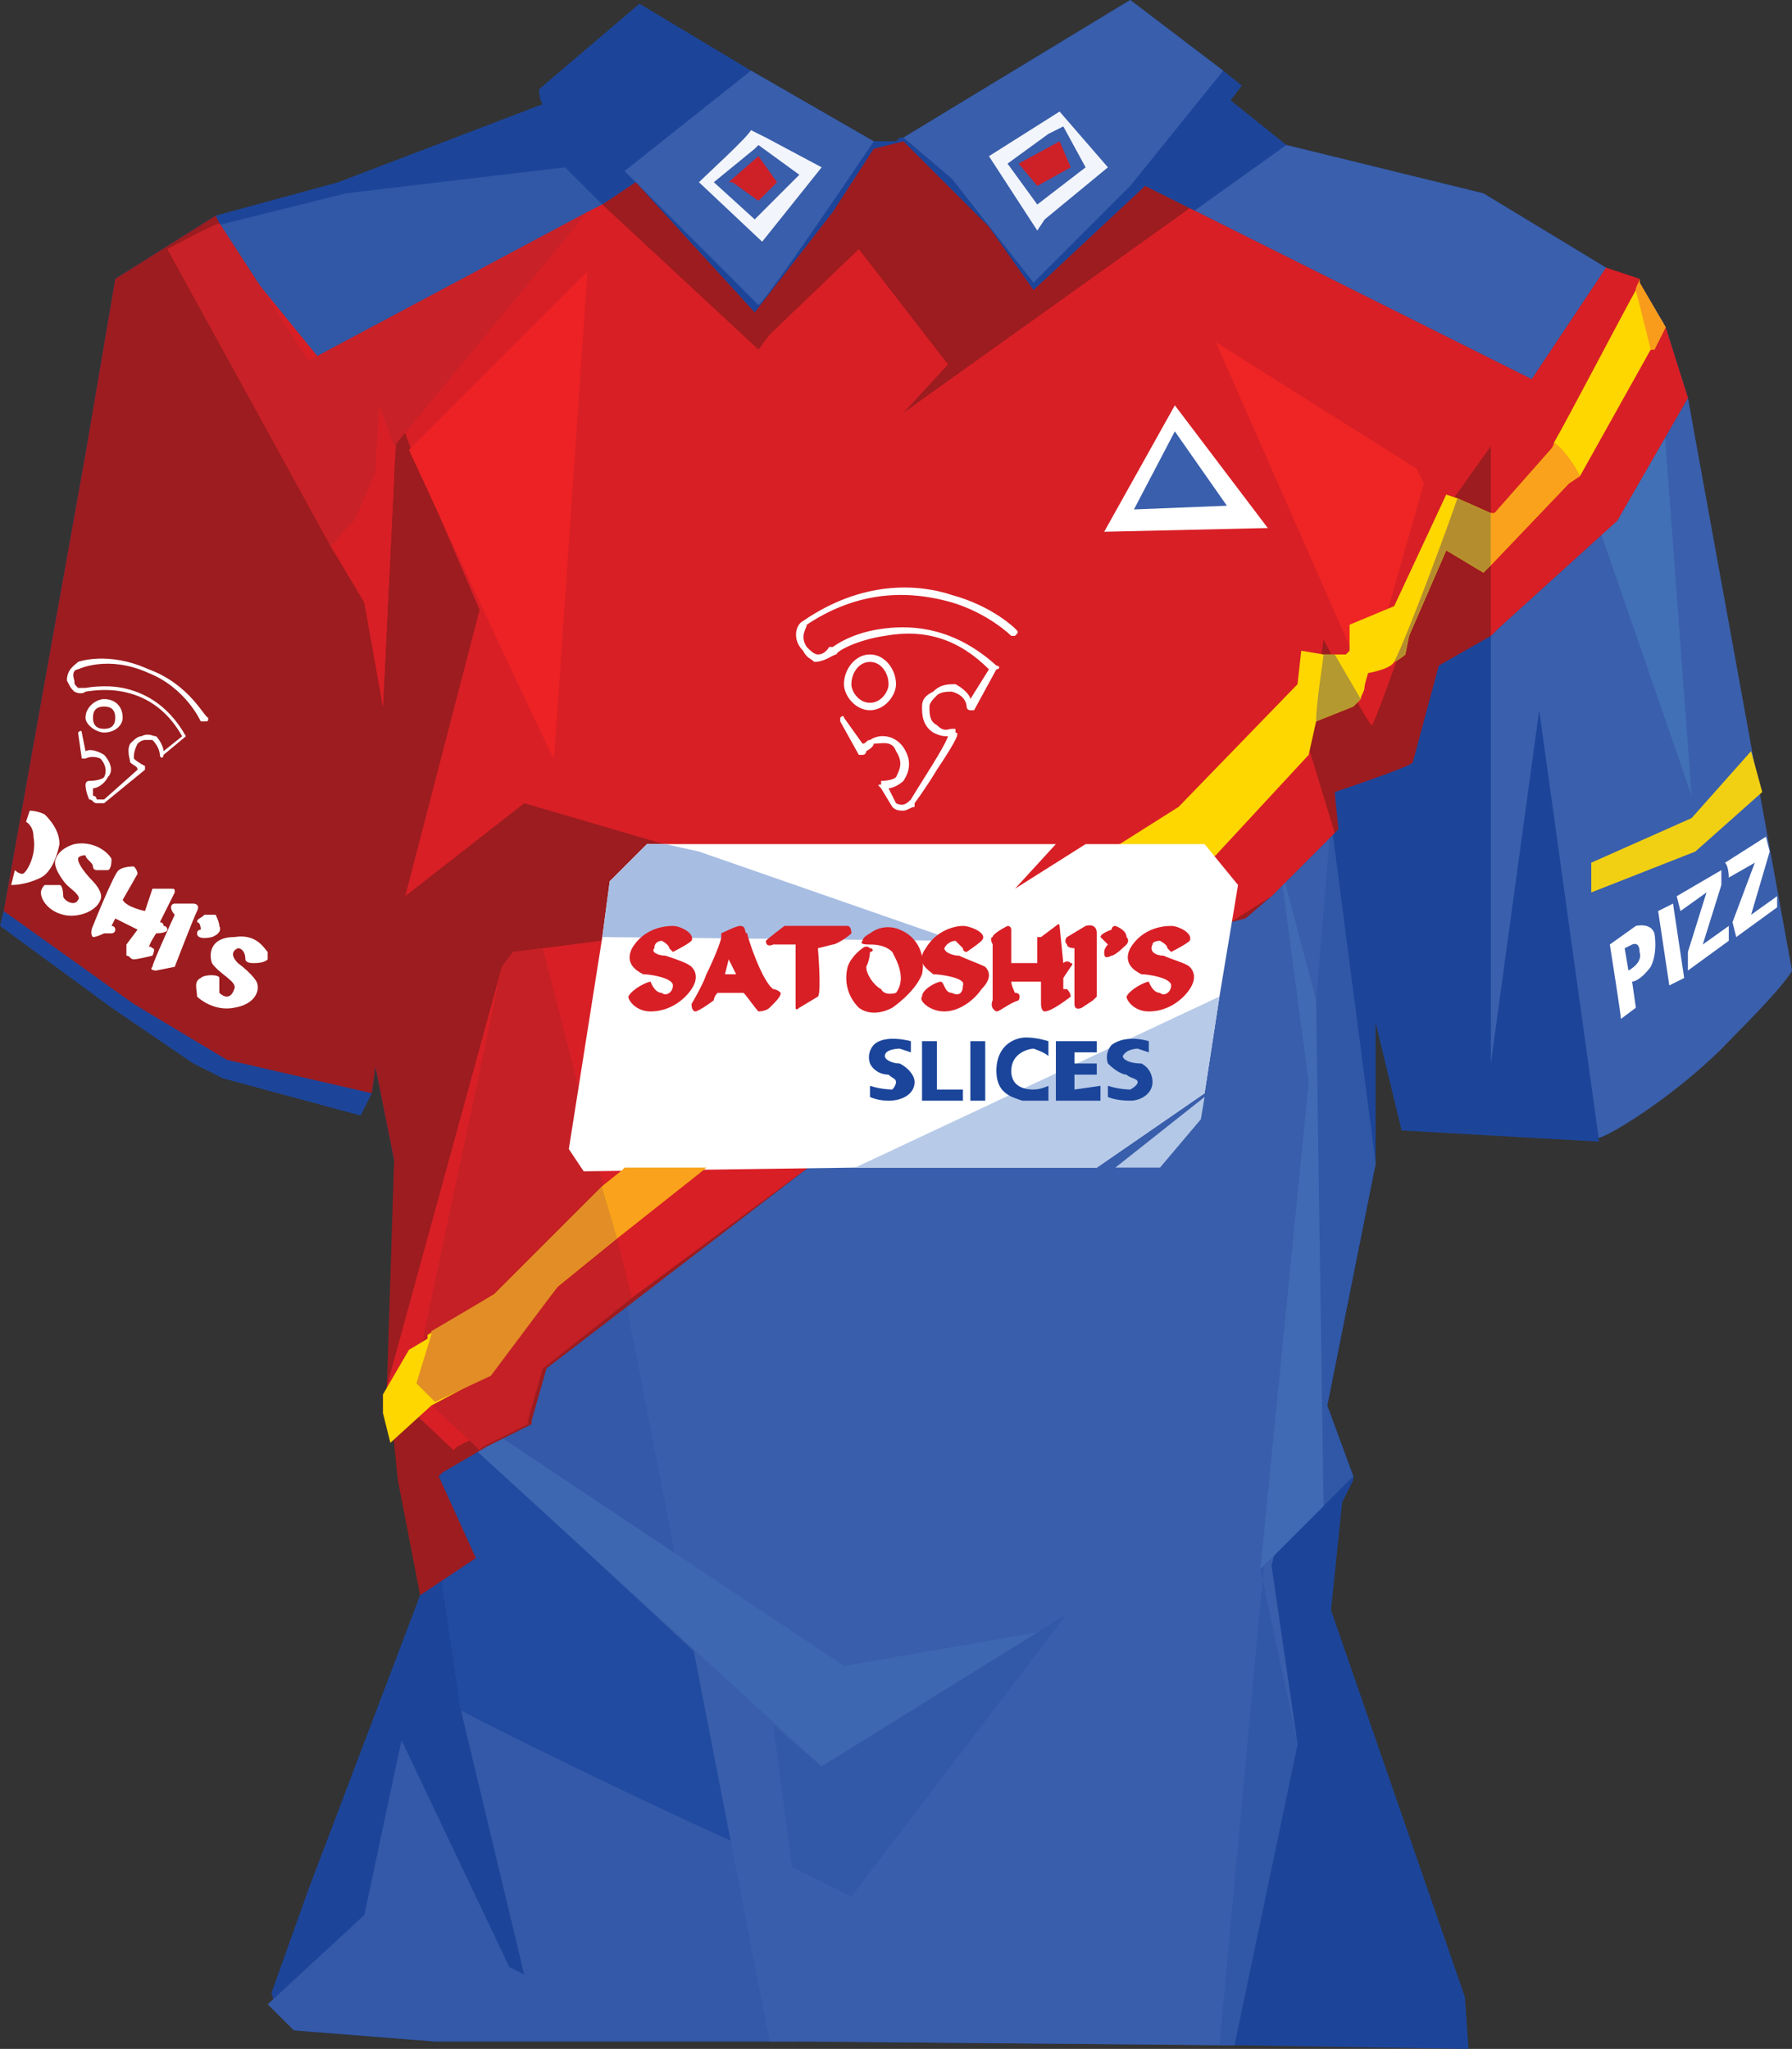 <?xml version="1.0" encoding="UTF-8" standalone="no"?>
<svg
   width="482"
   height="551"
   viewBox="0 0 482 551"
   version="1.1"
   id="svg139"
   sodipodi:docname="cb-layer-0377.svg"
   xmlns:inkscape="http://www.inkscape.org/namespaces/inkscape"
   xmlns:sodipodi="http://sodipodi.sourceforge.net/DTD/sodipodi-0.dtd"
   xmlns="http://www.w3.org/2000/svg"
   xmlns:svg="http://www.w3.org/2000/svg">
  <rect x="0" y="0" width="482" height="551" fill="#333333" stroke="none"/>
  <sodipodi:namedview
     id="namedview141"
     pagecolor="#ffffff"
     bordercolor="#666666"
     borderopacity="1.0"
     inkscape:pageshadow="2"
     inkscape:pageopacity="0.0"
     inkscape:pagecheckerboard="0" />
  <defs
     id="defs2" />
  <g
     id="id-40955">
    <path
       d="m 481,261 c 0,0 -1,3 -16,18 -13,14 -31,26 -35,27 0,0 0,1 0,1 l -53,-3 -7,-29 v 34 4 l -13,65 7,19 v 1 l -3,6 -3,29 36,104 1,14 -63,-1 -118,-1 h -7 -90 l -38,-3 -5,-7 -1,-3 10,-28 30,-79 -7,-117 -5,-25 -1,7 -3,6 L 60,290 52,286 30,271 0,249 1,245 23,122 31,75 58,58 91,49 146,28 c -1,-1 -1,-4 -1,-4 0,0 27,-23 27,-23 l 30,18 33,19 v 0 h 6 l 1,-1 h 1 l 61,-37 25,19 5,4 -3,4 15,12 53,13 33,20 7,3 2,1 6,10 1,2 6,19 z"
       fill="#1c459a"
       id="id-40956" />
    <polygon
       points="79,546 72,539 98,515 108,468 137,529 141,531 124,460 114,392 123,385 197,326 208,464 211,501 214,549 117,549 "
       fill="#3459a8"
       id="polygon5" />
    <path
       d="m 213,502 c 0,0 -1,0 -2,-1 -12,-4 -70,-32 -87,-41 l -10,-68 9,-7 85,79 v 0 c 0,0 5,35 5,38 z"
       fill="#204ba0"
       id="path7" />
    <polygon
       points="332,550 328,550 214,549 207,549 166,338 358,221 358,221 370,313 342,421 349,469 "
       fill="#395eab"
       id="polygon9" />
    <polygon
       points="349,469 332,550 328,550 352,291 354,269 358,221 358,221 370,313 357,378 364,397 356,405 339,422 "
       fill="#3058a7"
       id="polygon11" />
    <polygon
       points="352,291 344,231 354,269 356,405 339,422 "
       fill="#406ab3"
       id="polygon13" />
    <polygon
       points="208,464 213,502 229,510 287,434 221,475 "
       fill="#3258a8"
       id="polygon15" />
    <polygon
       points="134,386 128,390 221,475 279,439 227,448 "
       fill="#3d67b1"
       id="polygon17" />
    <path
       d="m 482,261 c 0,0 -1,3 -16,18 -13,14 -32,26 -36,27 L 414,191 401,286 V 161 l 46,-75 1,2 6,19 z"
       fill="#3a5fac"
       id="path19" />
    <polygon
       points="447,106 427,133 455,214 "
       fill="#4170b7"
       id="polygon21" />
    <path
       d="m 439,75 c -12,14 -30,37 -30,38 0,1 -91,-54 -91,-54 l 28,-20 53,13 33,20 z"
       fill="#3a5fac"
       id="path23" />
    <polygon
       points="278,76 256,48 243,37 304,0 329,19 304,50 "
       fill="#395eab"
       id="polygon25" />
    <path
       d="m 235,38 c -4,6 -29,43 -31,44 l -36,-36 34,-27 33,19 z"
       fill="#395eab"
       id="path27" />
    <polygon
       points="93,52 57,61 80,100 163,56 152,45 "
       fill="#3158a7"
       id="polygon29" />
    <path
       d="m 454,107 -19,33 -32,29 -2,2 -14,8 c 0,0 -7,26 -7,26 0,1 -21,8 -21,8 l 1,10 -1,1 -17,17 -7,6 -4,1 v 0 l -111,64 -73,56 -4,14 v 1 l -12,6 -12,7 -1,1 10,22 -15,10 v 0 l -6,-31 -1,-10 -2,-8 v -5 l 2,-63 -5,-25 -1,7 L 61,285 36,270 1,245 23,122 31,75 58,58 l 1,2 24,37 79,-42 9,-6 32,35 21,-27 11,-17 8,-2 23,23 12,17 30,-28 12,6 92,46 20,-30 9,3 v 1 l 7,12 v 0 z"
       fill="#9c1c1f"
       id="path31" />
    <path
       d="m 454,107 -19,33 -32,29 -2,2 v -51 l -10,14 c 0,0 -21,61 -22,61 -1,0 -13,-23 -13,-23 l -4,29 7,23 -17,17 -11,7 -111,64 -50,37 -24,19 -11,14 v 1 l -12,6 -1,1 -18,-17 31,-113 3,-4 8,-1 31,-4 5,-23 -41,-12 -32,25 20,-77 -18,-42 -4,-11 -1,17 v 1 l -3,61 -5,-28 -7,-12 -2,-3 -37,-68 c 0,0 11,-6 14,-7 l 22,27 70,-42 4,-2 42,39 3,-4 24,-23 24,31 -12,13 77,-55 92,46 20,-30 9,3 v 1 l 7,12 v 0 z"
       fill="#d81f26"
       id="path33" />
    <path
       d="m 158,57 -52,63 -4,-11 -1,17 v 1 L 91,150 89,147 45,67 c 0,0 11,-6 14,-7 l 24,37 z"
       fill="#c82127"
       id="path35" />
    <path
       d="m 106,128 -3,62 -5,-28 -9,-15 c 4,-5 13,-14 17,-19 z"
       fill="#d81f26"
       id="path37" />
    <path
       d="m 110,121 48,-48 c 0,0 -9,132 -9,131 -1,-1 -39,-83 -39,-83 z"
       fill="#ed2224"
       id="path39" />
    <polygon
       points="383,130 373,165 364,176 327,92 381,126 "
       fill="#ee2524"
       id="polygon41" />
    <polygon
       points="142,382 142,383 130,389 129,390 111,373 135,260 138,256 146,255 170,349 146,368 "
       fill="#c42026"
       id="polygon43" />
    <path
       d="m 448,88 -3,6 h -1 l -19,34 v 0 l -3,2 -21,22 v 0 l -2,2 -10,-6 -10,23 -1,5 c 0,0 -1,1 -3,2 -1,2 -7,3 -7,3 0,0 -1,3 -1,4 0,1 -1,2 -1,3 -1,1 -1,1 -1,1 l -1,1 -10,4 v 0 l -2,9 -25,27 -136,84 h -1 l -24,19 v 0 l -16,13 -19,24 -15,8 v 0 l -11,10 -2,-8 v -5 l 7,-12 5,-3 v -1 l 18,-11 29,-29 v 0 l 5,-4 1,-1 111,-73 38,-24 32,-33 1,-9 6,1 h 3 3 l 1,-1 v -7 l 12,-5 14,-30 3,1 9,4 v 0 h 1 l 15,-17 c 0,0 1,-1 1,-2 4,-7 16,-30 22,-41 0,-1 1,-2 1,-3 v 1 z"
       fill="#fed600"
       id="path45" />
    <polygon
       points="324,294 295,314 230,314 157,315 153,309 162,252 164,237 174,227 179,227 284,227 273,239 292,227 324,227 333,238 328,268 "
       fill="#ffffff"
       id="polygon47" />
    <polygon
       points="323,301 312,314 300,314 324,295 "
       fill="#b3c7e7"
       id="polygon49" />
    <polygon
       points="164,237 174,227 179,227 188,229 257,253 162,252 "
       fill="#a7bde2"
       id="polygon51" />
    <polygon
       points="295,314 230,314 328,268 324,294 "
       fill="#b7cae8"
       id="polygon53" />
    <path
       d="m 359,176 7,12 c -1,1 -1,1 -1,1 l -1,1 -10,4 v 0 c 0,-5 2,-17 2,-18 z"
       fill="#b49830"
       id="path55" />
    <path
       d="m 401,152 -2,2 -10,-6 -10,23 -1,5 c 0,0 -1,1 -3,2 4,-8 15,-38 17,-44 l 9,4 z"
       fill="#b48e2e"
       id="path57" />
    <path
       d="m 425,128 v 0 l -3,2 -21,22 v 0 -14 h 1 l 15,-17 c 0,0 1,-1 1,-2 3,2 6,7 7,9 z"
       fill="#faa21b"
       id="path59" />
    <path
       d="m 448,88 -3,6 h -1 l -4,-16 c 0,-1 1,-2 1,-3 v 1 z"
       fill="#f99c1c"
       id="path61" />
    <path
       d="m 166,333 -16,13 -18,24 -15,7 v 0 l -5,-5 4,-13 v -1 l 17,-10 29,-29 c 1,4 3,10 4,14 z"
       fill="#e28d25"
       id="path63" />
    <polygon
       points="166,333 162,319 167,315 168,314 190,314 166,333 "
       fill="#faa21b"
       id="polygon65" />
    <path
       d="m 196,49 c 0,0 8,-7 8,-7 l 5,7 -5,5 -7,-5 z"
       fill="#ce2027"
       id="path67" />
    <path
       d="m 206,37 -4,-2 c -1,2 -12,12 -14,14 l 17,16 16,-20 z m -3,22 -11,-10 11,-9 1,-1 v 0 l 11,8 z"
       fill="#f2f5fb"
       id="id-40989"
       fill-rule="nonzero" />
    <path
       d="m 274,44 11,-6 c 0,0 3,7 3,7 0,0 -9,5 -9,5 z"
       fill="#ce2027"
       id="path70" />
    <path
       d="m 285,30 -19,12 13,20 2,-3 17,-14 z m -6,25 -8,-11 11,-8 4,-2 6,11 z"
       fill="#f2f5fb"
       id="path72"
       fill-rule="nonzero" />
    <polyline
       points="297 143 316 109 341 142 297 143"
       fill="#ffffff"
       id="polyline74" />
    <polygon
       points="330,136 305,137 316,116 "
       fill="#3a5fac"
       id="polygon76" />
    <path
       d="m 27,216 c -1,0 -1,0 -1,0 -1,0 -1,-1 -2,-1 0,0 -1,-2 -1,-4 0,0 0,-1 1,-1 0,0 0,0 0,0 0,0 3,0 4,-1 1,-2 0,-4 -1,-5 0,0 -2,-1 -4,0 0,0 0,0 -1,0 0,0 0,0 0,0 l -1,-7 c 0,0 0,0 0,0 1,-1 1,0 1,0 l 1,5 c 2,-1 5,1 5,1 1,1 3,4 1,6 -1,2 -3,3 -4,3 0,1 0,2 0,2 1,0 1,1 1,1 1,0 1,0 2,0 l 9,-8 c 0,-1 -1,-1 -2,-2 0,-1 -1,-3 0,-5 1,-1 2,-2 3,-2 2,-1 3,0 4,0 1,1 2,3 2,4 l 5,-4 c -9,-16 -25,-12 -26,-12 0,0 -1,1 -3,0 -1,-1 -1,-1 -2,-3 0,-3 2,-4 3,-5 0,0 8,-3 19,2 11,4 15,13 16,13 0,1 0,1 -1,1 0,0 -1,0 -1,0 0,0 -4,-9 -14,-13 -11,-5 -19,-1 -19,-1 0,0 0,0 0,0 0,0 -2,0 -1,3 0,1 0,1 1,2 1,0 2,0 2,0 0,0 0,0 0,0 0,0 5,-1 10,0 5,1 12,4 17,13 0,0 0,0 0,0 l -6,5 c 0,1 -1,1 -1,0 0,0 0,0 0,0 0,0 0,-2 -2,-4 -1,0 -2,0 -2,0 -1,0 -2,1 -2,1 -1,2 -1,3 -1,4 1,1 3,2 3,2 0,0 0,0 0,0 0,1 0,1 0,1 l -11,9 c 0,0 0,0 0,0 0,0 -1,0 -1,0 z"
       fill="#ffffff"
       id="path78" />
    <path
       d="m 28,197 c -2,0 -5,-2 -5,-4 0,-3 3,-5 5,-5 3,0 5,2 5,5 0,2 -2,4 -5,4 z m 0,-7 c -2,0 -3,1 -3,3 0,2 1,3 3,3 2,0 3,-1 3,-3 0,-2 -1,-3 -3,-3 z"
       fill="#ffffff"
       id="path80"
       fill-rule="nonzero" />
    <path
       d="m 7,221 1,-3 c 0,0 2,0 4,1 1,1 4,4 4,8 -1,5 -3,8 -5,9 -2,1 -5,2 -8,2 l 1,-4 c 0,0 1,1 2,1 1,0 4,-5 3,-10 0,-3 -2,-4 -2,-4 z"
       fill="#ffffff"
       id="path82" />
    <path
       d="m 26,234 h 3 c 0,0 1,0 1,-3 -1,-2 -5,-5 -10,-4 0,0 -4,1 -5,4 -1,2 2,6 3,7 1,1 4,3 3,4 -1,2 -4,0 -4,-1 0,0 0,-3 -1,-3 0,0 -4,0 -4,0 0,0 -1,1 -1,2 0,2 2,5 6,6 4,1 9,-1 10,-4 1,-2 -2,-5 -2,-5 0,0 -4,-4 -4,-6 0,-1 2,-1 2,-1 0,1 2,2 2,3 0,1 1,1 1,1 z"
       fill="#ffffff"
       id="path84" />
    <path
       d="m 36,233 c 0,0 -3,0 -4,1 -1,0 -7,15 -7,15 0,0 -1,2 0,3 1,0 3,-1 3,-1 h 2 c 0,0 1,0 1,-1 0,-1 -1,-1 -1,-1 l 1,-2 6,3 -3,4 c 0,0 0,2 0,3 1,0 1,1 2,1 1,0 5,-1 5,-1 0,0 1,-2 0,-2 -1,-1 -1,0 -1,0 0,-1 2,-4 2,-4 0,0 3,0 3,-1 0,0 0,-1 -1,-1 0,-1 -1,-1 -1,-1 l 3,-6 c 0,0 1,-2 1,-2 0,-1 0,-1 -1,-1 -1,0 -5,0 -5,0 l -2,6 c 0,0 -5,-1 -6,-3 l 4,-7 c 0,0 0,-1 -1,-2 z"
       fill="#ffffff"
       id="path86" />
    <path
       d="m 47,246 c 0,0 -1,-1 -1,-2 0,-1 1,-1 1,-1 h 5 c 0,0 2,0 1,2 -1,2 -6,15 -6,15 l -5,1 c 0,0 -2,0 -1,-1 0,-1 6,-14 6,-14 z"
       fill="#ffffff"
       id="path88" />
    <path
       d="m 54,250 c 0,0 -1,0 -1,1 0,2 4,1 4,1 0,0 3,-1 2,-3 0,-1 -1,-3 -1,-3 0,0 -2,0 -3,0 -1,1 -2,1 -2,2 1,0 1,2 1,2 z"
       fill="#ffffff"
       id="path90" />
    <path
       d="m 66,258 c 0,0 0,1 2,1 1,0 3,0 4,-1 0,0 0,-1 0,-2 -1,-1 -3,-5 -9,-4 -6,0 -7,4 -6,7 2,3 7,5 6,7 -1,3 -3,2 -4,1 0,-2 0,-3 0,-4 0,-1 -4,-1 -5,0 -2,1 -1,3 -1,5 1,1 5,4 10,3 6,-1 7,-5 6,-7 0,0 -1,-2 -5,-5 -3,-3 0,-4 0,-4 1,0 2,1 2,3 z"
       fill="#ffffff"
       id="path92" />
    <path
       d="m 471,202 c 0,0 3,11 3,11 l -18,16 -28,11 v -8 l 27,-12 z"
       fill="#f1d014"
       id="path94" />
    <path
       d="m 445,251 c -1,-3 -5,-2 -5,-2 l -7,5 c 0,0 3,19 3,20 l 4,-3 -1,-7 c 0,0 2,0 5,-4 2,-4 1,-9 1,-9 z m -7,10 c 0,0 -1,-6 -1,-6 l 2,-1 c 0,0 2,-1 2,2 1,3 -3,5 -3,5 z"
       fill="#ffffff"
       id="path96"
       fill-rule="nonzero" />
    <polygon
       points="453,263 449,265 446,245 450,243 "
       fill="#ffffff"
       id="polygon98" />
    <polygon
       points="463,238 458,254 465,249 465,253 454,261 454,256 459,240 452,245 451,241 463,234 "
       fill="#ffffff"
       id="polygon100" />
    <path
       d="m 464,232 c 1,1 1,4 1,4 l 7,-4 -6,16 1,4 11,-8 v -3 l -7,5 5,-17 -1,-4 z"
       fill="#ffffff"
       id="path102" />
    <path
       d="m 234,191 c -4,0 -7,-4 -7,-7 0,-4 3,-8 7,-8 4,0 7,4 7,8 0,3 -3,7 -7,7 z m 0,-13 c -3,0 -5,3 -5,6 0,2 2,5 5,5 3,0 5,-3 5,-5 0,-3 -2,-6 -5,-6 z"
       fill="#ffffff"
       id="path104"
       fill-rule="nonzero" />
    <path
       d="m 243,218 c -1,0 -2,0 -3,-1 0,0 0,0 0,0 l -3,-5 c -1,-1 -1,-1 0,-1 0,-1 0,-1 0,-1 0,0 3,0 4,-1 1,-2 2,-4 0,-7 -1,-3 -4,-2 -6,-2 0,1 -2,2 -2,2 0,0 0,1 -1,1 0,0 -1,0 -1,0 l -5,-9 c 0,-1 0,-1 0,-1 1,-1 1,0 1,0 l 5,7 c 1,0 1,-1 2,-1 3,-2 7,-1 9,2 2,3 2,6 0,9 -1,1 -3,2 -4,2 l 2,4 c 2,1 3,0 4,-1 3,-5 9,-14 10,-17 -1,0 -2,0 -4,-1 -3,-2 -3,-5 -3,-7 v 0 c 0,-2 1,-3 3,-4 2,-2 4,-2 6,-2 2,1 4,3 4,4 l 5,-8 c -8,-8 -17,-11 -28,-9 -7,1 -13,4 -13,5 -1,0 -3,2 -6,2 -1,-1 -2,-1 -3,-3 -3,-3 -2,-7 0,-8 0,0 0,0 0,0 16,-11 31,-10 40,-7 11,3 17,9 17,9 1,1 1,1 0,2 0,0 0,0 -1,0 0,0 -6,-6 -16,-9 -14,-4 -27,-2 -39,6 0,1 -2,3 0,6 1,1 2,2 3,2 2,0 3,-2 3,-2 1,0 1,0 1,0 0,0 5,-4 14,-5 8,-1 19,0 30,10 1,0 1,1 0,1 l -6,11 c 0,0 -1,0 -1,0 0,0 -1,0 -1,-1 0,0 0,-3 -4,-4 -1,0 -3,0 -4,1 -1,1 -2,2 -2,3 v 0 c 0,2 0,4 2,5 2,2 3,1 4,1 0,0 0,0 1,0 0,0 0,0 0,1 1,0 1,1 -5,10 -3,5 -6,9 -6,9 0,1 0,1 0,1 -1,0 -2,1 -3,1 z"
       fill="#ffffff"
       id="path106" />
    <path
       d="m 181,256 c 0,0 4,-2 5,-3 1,-2 -3,-4 -5,-4 -3,0 -8,1 -11,6 -2,4 1,6 3,7 2,0 8,1 8,3 0,2 -2,3 -3,2 -2,0 -3,-3 -3,-3 -1,0 -5,2 -6,4 0,1 2,4 6,4 5,0 9,-3 11,-6 2,-3 1,-5 0,-6 -1,-1 -4,-2 -7,-3 -2,0 -4,-1 -3,-2 0,-2 2,-2 2,-2 0,0 2,1 2,2 1,1 1,1 1,1 z"
       fill="#d81f26"
       id="path108" />
    <path
       d="m 260,256 c 0,0 3,-2 4,-3 2,-2 -3,-4 -5,-4 -2,0 -7,1 -10,6 -3,4 1,6 2,7 2,0 9,1 8,3 0,2 -1,3 -3,2 -2,0 -2,-3 -3,-3 -1,0 -5,2 -5,4 -1,1 2,4 6,4 4,0 8,-3 10,-6 3,-3 2,-5 1,-6 -2,-1 -5,-2 -7,-3 -2,0 -4,-1 -4,-2 1,-2 3,-2 3,-2 0,0 1,1 2,2 0,1 1,1 1,1 z"
       fill="#d81f26"
       id="path110" />
    <path
       d="m 315,256 c 0,0 4,-2 5,-3 1,-2 -3,-4 -5,-4 -3,0 -8,1 -11,6 -2,4 1,6 3,7 2,0 8,1 8,3 0,2 -2,3 -3,2 -2,0 -3,-3 -3,-3 -1,0 -5,2 -6,4 0,1 2,4 6,4 5,0 9,-3 11,-6 2,-3 1,-5 0,-6 -1,-1 -5,-2 -7,-3 -2,0 -4,-1 -3,-3 0,-1 2,-1 2,-1 0,0 2,1 2,2 1,1 1,1 1,1 z"
       fill="#d81f26"
       id="path112" />
    <path
       d="m 210,267 c -1,-1 -2,-1 -2,-1 -3,-2 -7,-14 -7,-15 -1,0 0,-2 -2,-2 -1,0 -5,2 -5,2 0,0 0,1 0,1 0,1 -2,6 -4,10 -1,3 -4,8 -4,8 0,2 1,2 1,2 1,0 5,-3 5,-3 0,-1 1,-2 1,-2 h 7 c 1,1 3,4 4,5 0,0 2,0 3,-1 2,-2 3,-3 3,-4 z m -12,-5 c 0,0 -3,0 -3,0 v 0 l 1,-4 c 0,0 2,4 2,4 z"
       fill="#d81f26"
       id="path114"
       fill-rule="nonzero" />
    <path
       d="m 214,254 h -6 c 0,0 -2,1 -2,-1 0,0 1,-1 5,-4 h 17 c 0,0 1,0 1,2 -1,1 -4,3 -5,3 0,0 -4,1 -4,1 0,0 1,12 0,13 0,0 -5,3 -5,3 0,0 -1,1 -1,0 0,-1 0,-17 0,-17 z"
       fill="#d81f26"
       id="path116" />
    <path
       d="m 234,256 c 1,0 1,-1 0,-1 -1,-1 -2,0 -2,0 0,0 -3,2 -4,5 -1,4 0,8 3,11 4,3 9,0 9,0 0,0 6,-4 8,-9 1,-5 -1,-10 -6,-12 0,0 -4,-2 -8,1 0,0 -2,1 -2,2 -1,1 1,1 2,1 1,0 4,0 6,2 1,2 4,7 1,11 0,0 -3,1 -4,-1 -2,-1 -4,-4 -4,-6 1,-2 1,-4 1,-4 z"
       fill="#d81f26"
       id="path118" />
    <path
       d="m 271,249 c 0,0 -4,2 -4,3 0,0 -1,0 0,2 v 15 c 0,0 -1,2 1,3 1,0 3,-2 6,-3 0,0 1,-2 -1,-2 0,0 -1,-2 -1,-3 h 8 v 6 c 0,0 0,2 1,2 2,0 7,-4 7,-4 0,0 0,-1 -1,-2 -1,0 -1,0 -1,0 v -3 c 0,0 2,-3 2,-3 0,0 1,-1 0,-1 -1,-1 -2,0 -2,0 l -1,-10 c 0,0 0,-1 -1,0 l -4,3 c 0,0 -1,0 -1,0 0,1 0,7 0,7 v 0 h -7 v -9 c 0,0 0,-1 -1,-1 z"
       fill="#d81f26"
       id="path120" />
    <path
       d="m 289,255 c 0,0 -2,0 -2,-1 -1,-1 0,-2 0,-2 l 5,-3 c 0,0 3,-1 3,2 v 17 c 0,0 0,0 -1,1 0,0 -3,2 -3,2 0,0 -2,1 -2,-1 0,-1 0,-14 0,-15 z"
       fill="#d81f26"
       id="path122" />
    <path
       d="m 298,254 c 0,0 -1,1 -1,2 0,1 0,2 2,1 1,0 4,-3 4,-3 0,0 1,-1 0,-2 0,-2 -3,-3 -3,-3 0,0 -1,0 -1,1 0,0 -3,1 -3,2 0,0 1,1 2,2 z"
       fill="#d81f26"
       id="path124" />
    <path
       d="m 245,283 v -3 c 0,0 -7,-2 -10,1 0,0 -2,2 -1,5 1,2 3,3 5,3 1,1 2,1 2,2 0,1 -1,2 -1,2 0,0 -3,0 -6,-1 v 3 c 0,0 2,1 5,1 4,0 7,-2 7,-5 0,-2 -2,-4 -4,-5 -2,0 -4,-1 -4,-2 0,-2 4,-2 4,-2 z"
       fill="#1b459a"
       id="path126" />
    <path
       d="m 309,283 v -3 c 0,0 -6,-2 -10,1 0,0 -2,2 -1,5 2,2 4,3 5,3 1,1 3,1 3,2 0,1 -2,2 -2,2 0,0 -3,0 -6,-1 v 3 c 0,0 2,1 6,1 3,0 6,-2 6,-5 0,-2 -1,-4 -3,-5 -3,0 -5,-1 -5,-2 1,-2 4,-2 4,-2 z"
       fill="#1b459a"
       id="path128" />
    <path
       d="m 248,280 v 16 c 0,0 11,0 11,0 0,0 0,-3 0,-3 h -7 v -13 z"
       fill="#1b459a"
       id="path130" />
    <polygon
       points="265,296 261,296 261,280 265,280 "
       fill="#1b459a"
       id="polygon132" />
    <path
       d="m 282,284 v -4 c 0,0 -3,-1 -6,-1 -3,0 -8,2 -8,9 0,6 4,7 7,8 3,0 7,0 7,0 0,-1 0,-4 0,-4 0,0 -2,1 -4,1 -1,0 -6,0 -6,-5 0,-5 5,-6 6,-6 0,0 3,1 4,2 z"
       fill="#1b459a"
       id="path134" />
    <path
       d="m 284,280 c 0,0 0,16 0,16 h 12 v -4 l -7,1 v -4 h 6 v -3 h -6 v -3 h 6 v -3 z"
       fill="#1b459a"
       id="path136" />
  </g>
</svg>
